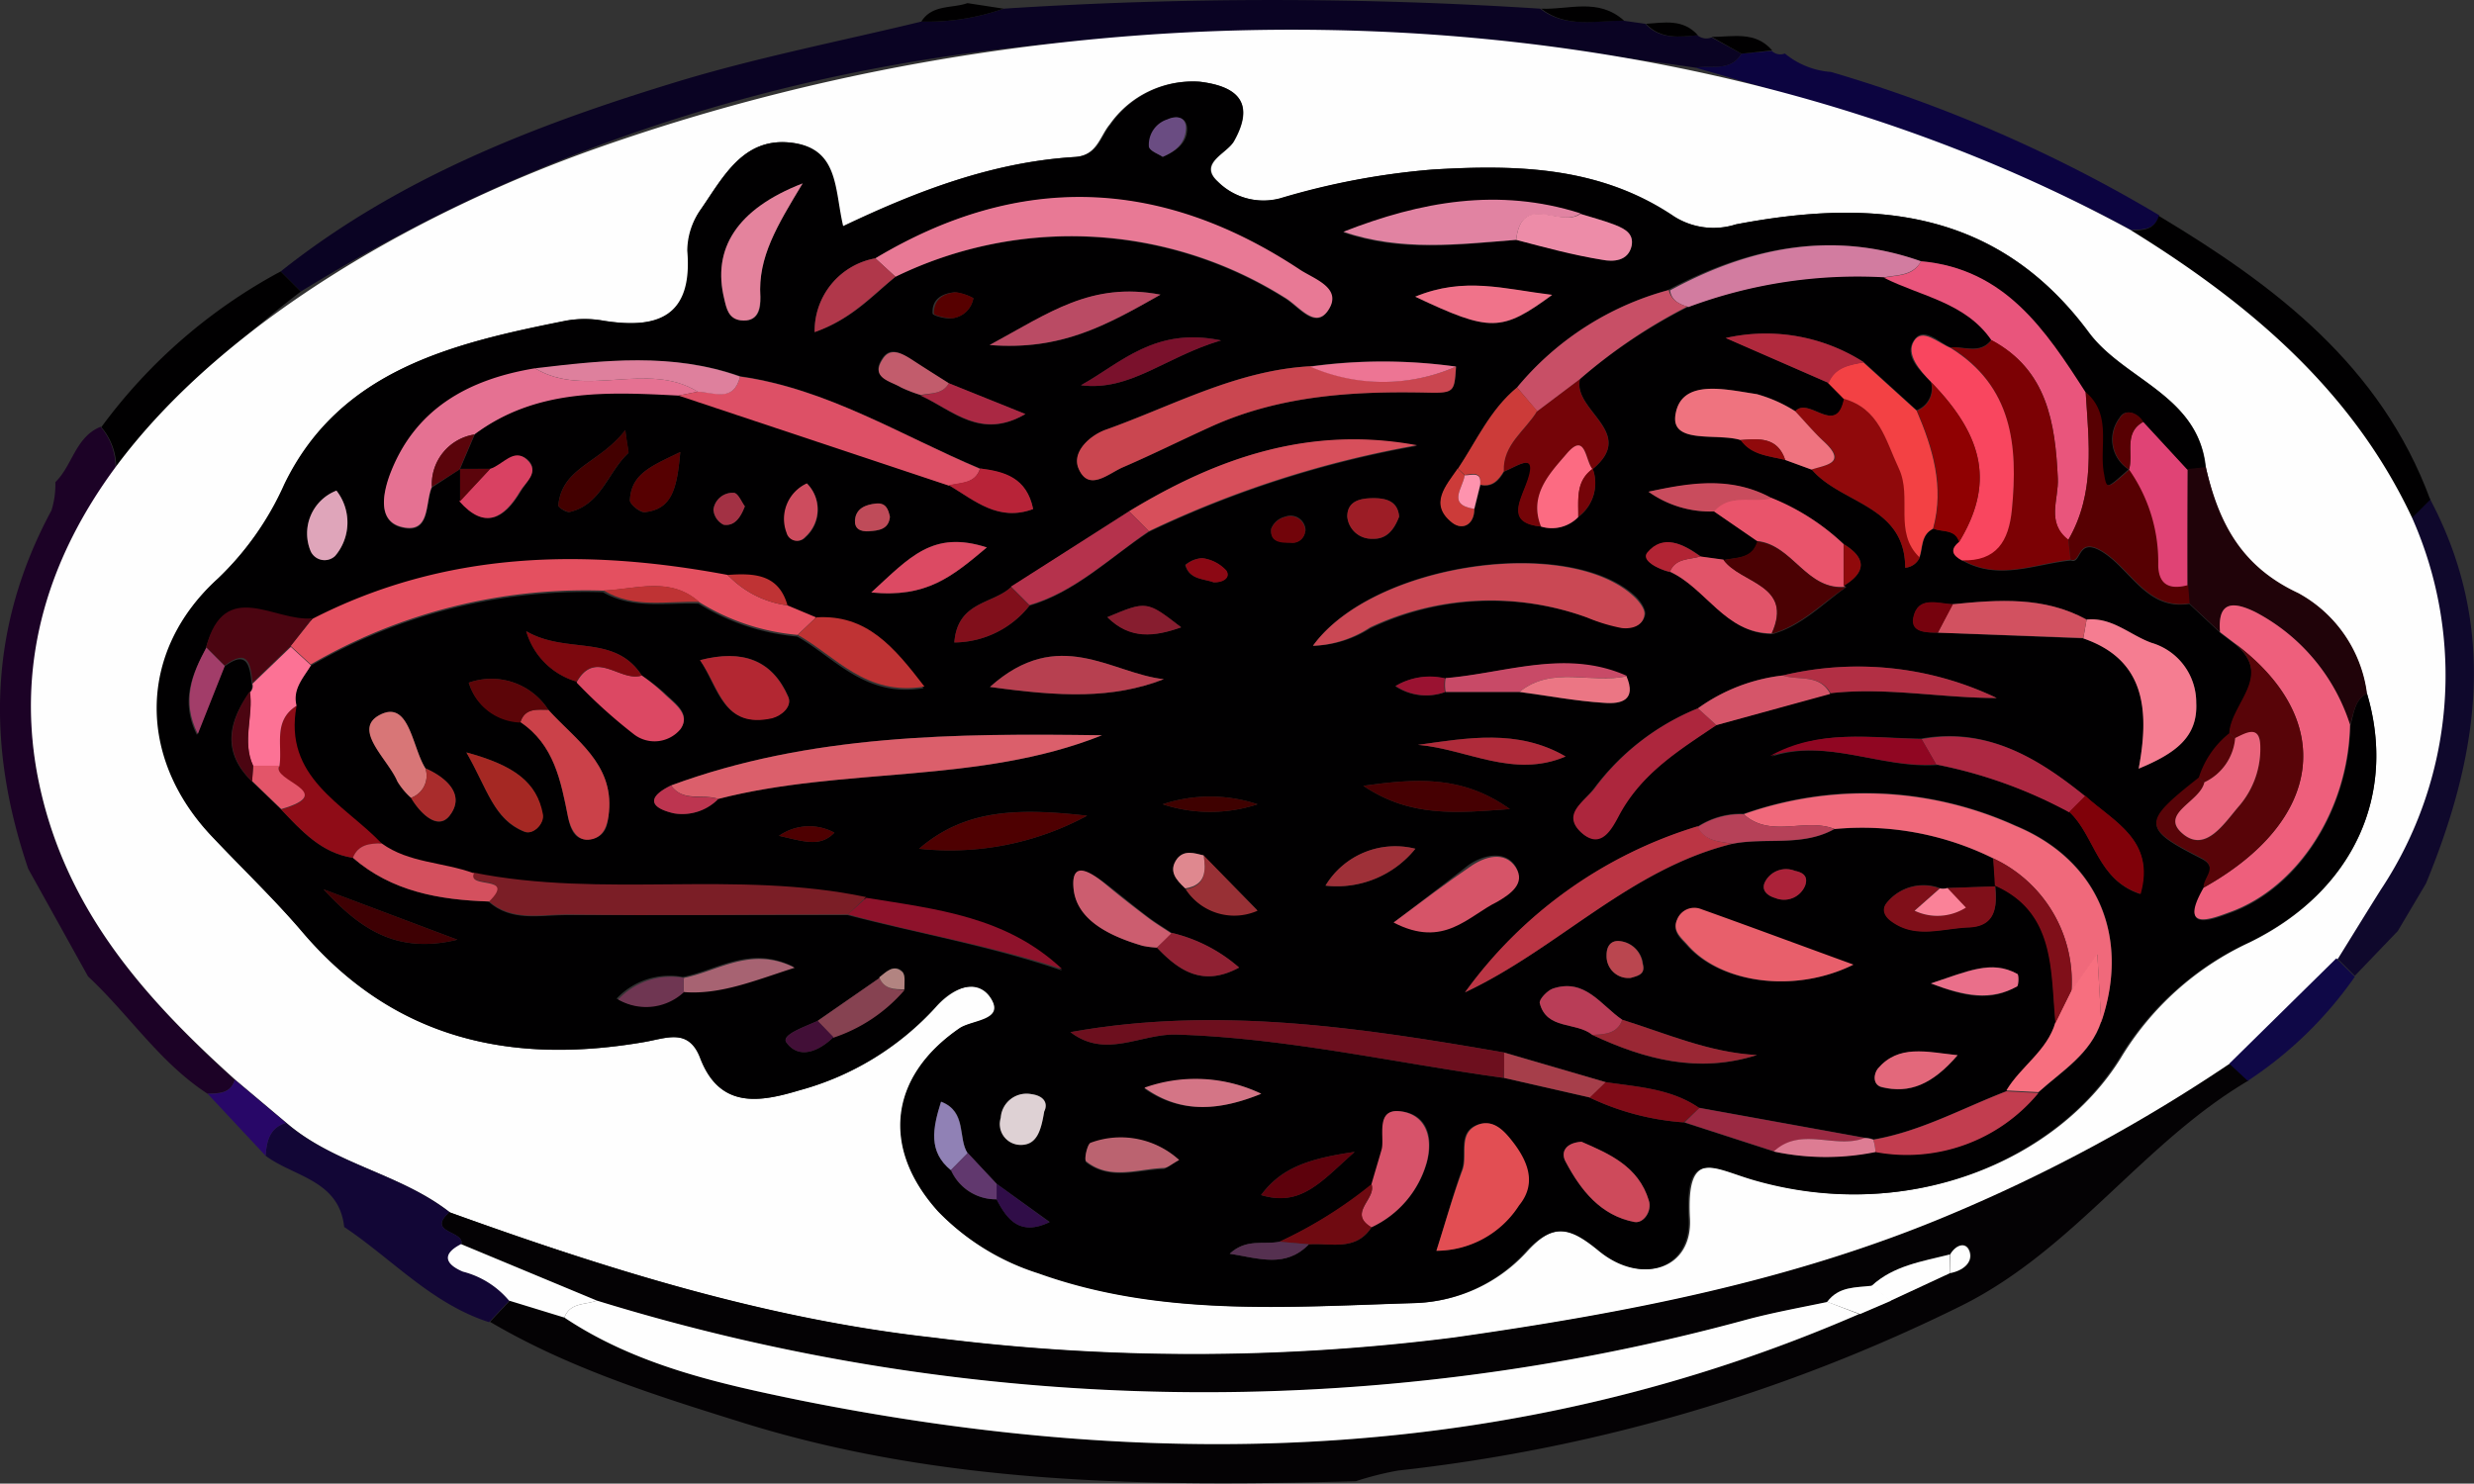 <svg xmlns="http://www.w3.org/2000/svg" width="134.05" height="80.41" viewBox="0 0 134.05 80.41">
  <rect x="0" y="0" width="134.05" height="80.41" fill="#333333" stroke="none"/>
  <defs>
    <style>
      .cls-1 {
        fill: #0c0440;
      }

      .cls-2 {
        fill: #1c0226;
      }

      .cls-3 {
        fill: #0f082c;
      }

      .cls-4 {
        fill: #010001;
      }

      .cls-5 {
        fill: #0a0323;
      }

      .cls-6 {
        fill: #fefefe;
      }

      .cls-7 {
        fill: #040204;
      }

      .cls-8 {
        fill: #0f0847;
      }

      .cls-9 {
        fill: #120636;
      }

      .cls-10 {
        fill: #280768;
      }

      .cls-11 {
        fill: #200309;
      }

      .cls-12 {
        fill: #e87995;
      }

      .cls-13 {
        fill: #e45060;
      }

      .cls-14 {
        fill: #f0697b;
      }

      .cls-15 {
        fill: #ee5f7c;
      }

      .cls-16 {
        fill: #db5f6b;
      }

      .cls-17 {
        fill: #ca4854;
      }

      .cls-18 {
        fill: #580408;
      }

      .cls-19 {
        fill: #e9557c;
      }

      .cls-20 {
        fill: #7c0104;
      }

      .cls-21 {
        fill: #ca4650;
      }

      .cls-22 {
        fill: #e57192;
      }

      .cls-23 {
        fill: #7b1e26;
      }

      .cls-24 {
        fill: #6d0f1e;
      }

      .cls-25 {
        fill: #dd5066;
      }

      .cls-26 {
        fill: #bb3544;
      }

      .cls-27 {
        fill: #f9465f;
      }

      .cls-28 {
        fill: #570002;
      }

      .cls-29 {
        fill: #d74f5b;
      }

      .cls-30 {
        fill: #e183a2;
      }

      .cls-31 {
        fill: #90090b;
      }

      .cls-32 {
        fill: #e85f6b;
      }

      .cls-33 {
        fill: #e24e53;
      }

      .cls-34 {
        fill: #d27ca0;
      }

      .cls-35 {
        fill: #ef737f;
      }

      .cls-36 {
        fill: #f57d91;
      }

      .cls-37 {
        fill: #f34144;
      }

      .cls-38 {
        fill: #750408;
      }

      .cls-39 {
        fill: #e04375;
      }

      .cls-40 {
        fill: #c84f66;
      }

      .cls-41 {
        fill: #900102;
      }

      .cls-42 {
        fill: #8e122b;
      }

      .cls-43 {
        fill: #ad263d;
      }

      .cls-44 {
        fill: #e9546b;
      }

      .cls-45 {
        fill: #b74050;
      }

      .cls-46 {
        fill: #cb4149;
      }

      .cls-47 {
        fill: #b22f44;
      }

      .cls-48 {
        fill: #f76f7f;
      }

      .cls-49 {
        fill: #e4839d;
      }

      .cls-50 {
        fill: #d65468;
      }

      .cls-51 {
        fill: #4e0001;
      }

      .cls-52 {
        fill: #ad2842;
      }

      .cls-53 {
        fill: #8f0c17;
      }

      .cls-54 {
        fill: #dc4863;
      }

      .cls-55 {
        fill: #bf3334;
      }

      .cls-56 {
        fill: #b32732;
      }

      .cls-57 {
        fill: #e15469;
      }

      .cls-58 {
        fill: #ed8ca8;
      }

      .cls-59 {
        fill: #d7536a;
      }

      .cls-60 {
        fill: #ba4b64;
      }

      .cls-61 {
        fill: #b5324c;
      }

      .cls-62 {
        fill: #4b0103;
      }

      .cls-63 {
        fill: #d4505e;
      }

      .cls-64 {
        fill: #fc7295;
      }

      .cls-65 {
        fill: #c23d4f;
      }

      .cls-66 {
        fill: #d25160;
      }

      .cls-67 {
        fill: #4b0511;
      }

      .cls-68 {
        fill: #ce4a5b;
      }

      .cls-69 {
        fill: #af2b3a;
      }

      .cls-70 {
        fill: #d47586;
      }

      .cls-71 {
        fill: #f0738a;
      }

      .cls-72 {
        fill: #de809d;
      }

      .cls-73 {
        fill: #900622;
      }

      .cls-74 {
        fill: #800f19;
      }

      .cls-75 {
        fill: #cc5d6f;
      }

      .cls-76 {
        fill: #800109;
      }

      .cls-77 {
        fill: #460002;
      }

      .cls-78 {
        fill: #a52823;
      }

      .cls-79 {
        fill: #d55569;
      }

      .cls-80 {
        fill: #7a112c;
      }

      .cls-81 {
        fill: #9a2734;
      }

      .cls-82 {
        fill: #9a2942;
      }

      .cls-83 {
        fill: #d87677;
      }

      .cls-84 {
        fill: #b0293d;
      }

      .cls-85 {
        fill: #3e0003;
      }

      .cls-86 {
        fill: #fc6b82;
      }

      .cls-87 {
        fill: #dc4a63;
      }

      .cls-88 {
        fill: #c84a67;
      }

      .cls-89 {
        fill: #430000;
      }

      .cls-90 {
        fill: #e3687b;
      }

      .cls-91 {
        fill: #aa2843;
      }

      .cls-92 {
        fill: #bb6370;
      }

      .cls-93 {
        fill: #cc3b39;
      }

      .cls-94 {
        fill: #7c080e;
      }

      .cls-95 {
        fill: #b0374a;
      }

      .cls-96 {
        fill: #9e3038;
      }

      .cls-97 {
        fill: #b93d57;
      }

      .cls-98 {
        fill: #d94162;
      }

      .cls-99 {
        fill: #5c0508;
      }

      .cls-100 {
        fill: #c94c5d;
      }

      .cls-101 {
        fill: #864251;
      }

      .cls-102 {
        fill: #800b17;
      }

      .cls-103 {
        fill: #b82338;
      }

      .cls-104 {
        fill: #810f1b;
      }

      .cls-105 {
        fill: #6f0a11;
      }

      .cls-106 {
        fill: #b64158;
      }

      .cls-107 {
        fill: #560001;
      }

      .cls-108 {
        fill: #983035;
      }

      .cls-109 {
        fill: #871d2f;
      }

      .cls-110 {
        fill: #eb7684;
      }

      .cls-111 {
        fill: #5d010c;
      }

      .cls-112 {
        fill: #ed7594;
      }

      .cls-113 {
        fill: #a63e4a;
      }

      .cls-114 {
        fill: #9d1d26;
      }

      .cls-115 {
        fill: #902133;
      }

      .cls-116 {
        fill: #a76372;
      }

      .cls-117 {
        fill: #dfa5ba;
      }

      .cls-118 {
        fill: #ded1d4;
      }

      .cls-119 {
        fill: #6f3652;
      }

      .cls-120 {
        fill: #3f0100;
      }

      .cls-121 {
        fill: #9081b5;
      }

      .cls-122 {
        fill: #cd4c5e;
      }

      .cls-123 {
        fill: #c25c6c;
      }

      .cls-124 {
        fill: #ea6f8a;
      }

      .cls-125 {
        fill: #6a4c82;
      }

      .cls-126 {
        fill: #ab2239;
      }

      .cls-127 {
        fill: #a92c2c;
      }

      .cls-128 {
        fill: #a23d69;
      }

      .cls-129 {
        fill: #dd7c93;
      }

      .cls-130 {
        fill: #ba464f;
      }

      .cls-131 {
        fill: #fa8298;
      }

      .cls-132 {
        fill: #e35569;
      }

      .cls-133 {
        fill: #570000;
      }

      .cls-134 {
        fill: #553050;
      }

      .cls-135 {
        fill: #8c0814;
      }

      .cls-136 {
        fill: #72040a;
      }

      .cls-137 {
        fill: #300d48;
      }

      .cls-138 {
        fill: #61386e;
      }

      .cls-139 {
        fill: #420f37;
      }

      .cls-140 {
        fill: #bd3550;
      }

      .cls-141 {
        fill: #76020d;
      }

      .cls-142 {
        fill: #5b040b;
      }

      .cls-143 {
        fill: #b22434;
      }

      .cls-144 {
        fill: #bf4b59;
      }

      .cls-145 {
        fill: #a33144;
      }

      .cls-146 {
        fill: #fe93ae;
      }

      .cls-147 {
        fill: #9a1231;
      }

      .cls-148 {
        fill: #df888f;
      }

      .cls-149 {
        fill: #b28481;
      }

      .cls-150 {
        fill: #ea647c;
      }
    </style>
  </defs>
  <g id="Layer_2" data-name="Layer 2">
    <g id="Layer_1-2" data-name="Layer 1">
      <g>
        <path class="cls-1" d="M96,2.76a.67.67,0,0,0,.71.14,4.43,4.43,0,0,0,2.5,1A77.19,77.19,0,0,1,117,11.67c-.24.81-.91.77-1.55.79C108,8.42,100,6,91.88,3.67c.85-.16,1.88.23,2.48-.76Z"/>
        <path class="cls-2" d="M11.25,59.28C8.66,57.6,7,55,4.77,52.92L1.53,47.09C-.73,40.44-.63,34,2.79,27.66A4.72,4.72,0,0,0,3,26.13c.93-.9,1.08-2.44,2.45-3a3.39,3.39,0,0,1,.81,2.25C3.14,30.44.87,35.56,2,41.86,3.31,49,7.65,53.94,12.72,58.52,12.5,59.29,11.84,59.24,11.25,59.28Z"/>
        <path class="cls-3" d="M131.45,47.88l-1.53,2.58-2.33,2.43-1-1c.77-1.24,1.53-2.48,2.31-3.72a21,21,0,0,0,1.74-20.17l1-1C135.41,34.05,134.28,41,131.45,47.88Z"/>
        <path class="cls-4" d="M131.68,27.08l-1,1c-3.3-6.94-8.88-11.65-15.26-15.59.64,0,1.31,0,1.55-.79C123.27,15.48,129,19.81,131.68,27.08Z"/>
        <path class="cls-5" d="M94.36,2.91c-.6,1-1.63.6-2.48.76a164,164,0,0,0-26-1.75C48,2.11,31.49,6.42,16.3,15.8l-1.09-1.09c6.28-5,13.59-7.86,21.12-10.17,4.45-1.38,9.05-2.27,13.59-3.37a12.55,12.55,0,0,0,4.46-.7,225.59,225.59,0,0,1,29.07,0c1.38,1.07,3,.63,4.5.65l1.2.17c.79.86,1.81.71,2.82.62a.77.77,0,0,0,.77.12Z"/>
        <path class="cls-4" d="M15.21,14.71,16.3,15.8a61.44,61.44,0,0,0-10,9.6,3.39,3.39,0,0,0-.81-2.25A29.15,29.15,0,0,1,15.21,14.71Z"/>
        <path class="cls-4" d="M54.38.47a12.55,12.55,0,0,1-4.46.7c.59-.94,1.65-.7,2.5-1Z"/>
        <path class="cls-4" d="M88,1.12c-1.53,0-3.12.42-4.5-.65C85,.54,86.6-.14,88,1.12Z"/>
        <path class="cls-4" d="M94.36,2.91,92.74,2c1.15,0,2.37-.33,3.28.73Z"/>
        <path class="cls-4" d="M92,1.91c-1,.09-2,.24-2.82-.62C90.15,1.23,91.19,1,92,1.91Z"/>
        <path class="cls-6" d="M6.23,25.36c6.15-8.34,17.34-14.22,26-17.29,26.29-9.32,58.34-9.14,83.2,4.39,6.38,3.94,12,8.65,15.26,15.59A21,21,0,0,1,129,48.22c-.78,1.24-1.54,2.48-2.31,3.72l-5.8,5.71a87.94,87.94,0,0,1-15.06,8.15c-8.64,3.66-17.72,5.39-27,6.71a111.52,111.52,0,0,1-28.22,0c-9.07-1-17.68-3.71-26.21-6.79-2.68-2.1-6.24-2.6-8.85-4.84l-2.78-2.34C7.65,53.94,3.31,49,2,41.85.88,35.61,2.75,30.09,6.23,25.36Zm122,12.22a7.25,7.25,0,0,0-3.7-5.4c-3.15-1.45-4.35-3.82-5-6.82-.39-3.95-4.43-4.76-6.35-7.36-5-6.72-11.76-7.24-19.1-5.84a4,4,0,0,1-3.36-.43c-4-2.7-8.46-2.82-13.09-2.54a39.92,39.92,0,0,0-8.22,1.56A3.52,3.52,0,0,1,66,9.85c-1.09-1,.48-1.51.87-2.2,1.24-2.2,0-3-1.85-3.22a5.47,5.47,0,0,0-4.89,2.31c-.56.67-.68,1.7-1.93,1.77-4.43.27-8.52,1.84-12.56,3.76-.48-2-.33-4.26-2.83-4.54S39.17,9.59,38,11.31a3.87,3.87,0,0,0-.69,2.28c.3,3.56-1.59,4.27-4.59,3.79a5.66,5.66,0,0,0-2,0C24.58,18.6,18.46,20,15.43,26.25a16.16,16.16,0,0,1-3.6,5.11c-4.29,3.93-4.36,9.6-.4,13.89,1.64,1.77,3.41,3.45,5,5.29,5,5.82,11.33,7.18,18.53,5.93,1.21-.21,2.42-.75,3,.87,1.07,2.81,3.28,2.38,5.38,1.75a15.42,15.42,0,0,0,7.4-4.54c.91-1,2.29-1.65,3-.41s-1.07,1.13-1.74,1.6c-3.8,2.62-4.24,6.49-1.14,9.92A13,13,0,0,0,56.33,69c6.6,2.37,13.48,1.83,20.29,1.62a8.51,8.51,0,0,0,6.09-2.75c1.46-1.63,2.36-1.39,4-.08,2.29,1.88,5,1,4.86-1.75-.21-3.91,1.34-2.72,3.53-2.09,8.31,2.41,16.37-1.05,19.81-6.6a16,16,0,0,1,7-6.28C127.58,48.29,129.87,43,128.25,37.58Z"/>
        <path class="cls-7" d="M24.35,65.7c8.53,3.08,17.14,5.78,26.21,6.79a111.52,111.52,0,0,0,28.22,0c9.28-1.32,18.36-3.05,27-6.71a87.94,87.94,0,0,0,15.06-8.15l1,.93c-5.73,3.37-9.46,9.17-15.57,12.21a91.33,91.33,0,0,1-30.51,8.93,16.83,16.83,0,0,0-2.3.58c-11.23.3-22.43.21-33.3-3.2-4.68-1.46-9.35-2.93-13.61-5.44l1.1-1.17,3,.92C34.45,74,39,75,43.33,75.89c19.51,3.92,38.8,3.41,57.4-4.67l1.68-.72L105.66,69c.68-.11,1.28-.56,1.09-1.16s-.76-.39-1.06.15c-1.49.38-3,.6-4.23,1.7-.88.11-1.82,0-2.43.88-1.43.3-2.87.56-4.28.93a111.62,111.62,0,0,1-62.41-1L25,67.43C25.19,66.7,23.07,66.83,24.35,65.7Z"/>
        <path class="cls-8" d="M121.79,58.58l-1-.93,5.8-5.71,1,1A21.36,21.36,0,0,1,121.79,58.58Z"/>
        <path class="cls-9" d="M27.6,70.49l-1.1,1.17c-3.11-1-5.25-3.42-7.85-5.16-.28-2.55-2.72-2.71-4.26-3.86.06-.78.21-1.52,1.11-1.78,2.61,2.24,6.17,2.74,8.85,4.84-1.28,1.13.84,1,.65,1.73-1.11.57-.8,1.11.1,1.49A4.83,4.83,0,0,1,27.6,70.49Z"/>
        <path class="cls-10" d="M15.5,60.86c-.9.26-1.05,1-1.11,1.78l-3.14-3.36c.59,0,1.25,0,1.47-.76Z"/>
        <path class="cls-4" d="M128.25,37.58c1.62,5.45-.67,10.71-6.42,13.5a16,16,0,0,0-7,6.28c-3.44,5.55-11.5,9-19.81,6.6-2.19-.63-3.74-1.82-3.53,2.09.15,2.72-2.57,3.63-4.86,1.75-1.59-1.31-2.49-1.55-4,.08a8.51,8.51,0,0,1-6.09,2.75c-6.81.21-13.69.75-20.29-1.62a13,13,0,0,1-5.42-3.35c-3.1-3.43-2.66-7.3,1.14-9.92.67-.47,2.45-.43,1.74-1.6s-2.13-.63-3,.41a15.42,15.42,0,0,1-7.4,4.54c-2.1.63-4.31,1.06-5.38-1.75-.62-1.62-1.83-1.08-3-.87-7.2,1.25-13.56-.11-18.53-5.93-1.56-1.84-3.33-3.52-5-5.29-4-4.29-3.89-10,.4-13.89a16.16,16.16,0,0,0,3.6-5.11c3-6.21,9.15-7.65,15.25-8.87a5.66,5.66,0,0,1,2,0c3,.48,4.89-.23,4.59-3.79A3.87,3.87,0,0,1,38,11.31c1.2-1.72,2.25-3.87,4.86-3.58s2.35,2.53,2.83,4.54c4-1.92,8.13-3.49,12.56-3.76,1.25-.07,1.37-1.1,1.93-1.77A5.47,5.47,0,0,1,65,4.43c1.87.23,3.09,1,1.85,3.22-.39.69-2,1.19-.87,2.2a3.52,3.52,0,0,0,3.36.9A39.92,39.92,0,0,1,77.6,9.19c4.63-.28,9.09-.16,13.09,2.54a4,4,0,0,0,3.36.43c7.34-1.4,14.13-.88,19.1,5.84,1.92,2.6,6,3.41,6.35,7.36l-1,.1-2.4-2.6c-.35-.55-1-.7-1.26-.21a1.92,1.92,0,0,0,.49,2.79h0c-1.22,1.1-1.25,1.11-1.39.28-.26-1.5.5-3.22-1-4.46-2.17-3.38-4.37-6.71-8.92-7.11-4.81-1.7-9.32-.74-13.67,1.58A16.09,16.09,0,0,0,82.2,21C80.74,22.2,80,23.9,79,25.4c-.63.93-1.57,1.9-.31,2.92.55.44,1.19.14,1.21-.74l.32-1.29c.65.14,1-.24,1.28-.73.77-.31,2-1.24,1.17.78-.39,1-.93,2,.85,2.2a2,2,0,0,0,2-.52,2.27,2.27,0,0,0,.78-2.6h0c2.43-2-1.1-3.16-.69-4.88a28.85,28.85,0,0,1,5.87-3.91A26.2,26.2,0,0,1,102.07,15c2,1,4.43,1.34,5.84,3.4-.61.81-1.46.36-2.22.43-.66-.28-1.47-1.19-2-.37s.31,1.6.93,2.23a1.27,1.27,0,0,1-.77,1.54L101,19.64a9.84,9.84,0,0,0-7.48-1.32l5.57,2.44.84.85c-.41,2.08-1.91-.14-2.64.68a7.74,7.74,0,0,0-2.09-.93c-1.64-.24-4.09-.87-4.4,1.12-.26,1.62,2.26,1,3.53,1.37.59.83,1.55.86,2.42,1.08l1.42.52c1.58,1.86,5.06,1.93,5.06,5.32a.94.94,0,0,0,.79-.57c.19-.55.07-1.24.76-1.55.48.21,1.17,0,1.39.73-.53.42-.34.73.15,1,2,1.12,3.93.19,5.89,0,.59.23.33-1.28,1.66-.49,1.56.93,2.43,3.21,4.75,2.84l1.69,1.58.8.61c2.12,1.76-.22,3.24-.3,4.87a5,5,0,0,0-1.65,2.4c-3.09,2.43-3.09,2.72.12,4.35,1,.51.09,1.08.14,1.62-1.41,2.46.52,1.65,1.43,1.32,3.75-1.36,6.42-5.64,6.5-10.16C127.55,38.66,127.57,37.94,128.25,37.58ZM24.93,25.42v1.75c1.38,1.57,2.43.91,3.29-.54.3-.51,1-1.14.38-1.71s-1.36.28-2,.49l-1.67,0,.81-1.9c3.35-2.5,7.2-2.31,11.06-2.11L51.42,26.3c1.38.82,2.67,2,4.56,1.29-.35-1.71-1.55-2-2.87-2.2-4.29-1.79-8.29-4.32-13-5C36.44,19.1,32.72,19.52,29,20c-3.64.6-6.57,2.22-7.9,5.85-.34.92-.65,2.43.68,2.75,1.57.38,1.25-1.31,1.63-2.18ZM54,65c.58,1.12,1.29,2,2.88,1.23L54,64.16,52.43,62.5c-.54-.83,0-2.25-1.44-2.79-.44,1.47-.69,2.71.53,3.71A2.66,2.66,0,0,0,54,65ZM13.66,42.36l1.58,1.52c1.1,1.15,2.17,2.35,3.88,2.61,2.11,1.83,4.67,2.28,7.34,2.37,1.26,1.13,2.82.73,4.25.74,5.07,0,10.15,0,15.23,0,3.85,1,7.79,1.69,11.6,3-3-2.83-6.85-3.25-10.61-3.86-7-1.48-14.26.08-21.29-1.33-1.65-.57-3.48-.55-5-1.62-2.07-2.16-5.34-3.57-4.61-7.46-.23-.91.38-1.53.78-2.23a29.61,29.61,0,0,1,15.86-4c1.64.94,3.44.55,5.18.62a12.09,12.09,0,0,0,5.34,1.78c2.05,1.15,3.68,3.33,6.85,2.8-1.66-2.16-3.13-3.92-5.86-3.75l-1.55-.65c-.48-1.71-1.83-1.75-3.24-1.65-7.74-1.45-15.31-1.31-22.5,2.38-2,.22-4.72-2.24-5.75,1.56-.77,1.42-1.36,2.86-.47,4.64l1.46-3.68c1.3-1,1.41,0,1.51.93a.46.46,0,0,1-.14.47C12.39,39.12,12,40.77,13.66,42.36ZM37,53.72c2,.15,3.87-.63,6-1.32-2.35-1.19-4.13.18-6,.55a3.94,3.94,0,0,0-3.59,1.17A3,3,0,0,0,37,53.72Zm28.19-7.36c-.5-.12-1-.31-1.41.18-.5.68,0,1.16.44,1.61a3.13,3.13,0,0,0,3.89,1.16ZM69.33,67.3c-.85.17-1.8-.19-2.7.65,1.59.25,3,.79,4.29-.51,1.19-.09,2.54.4,3.4-.93a5.52,5.52,0,0,0,3-3.52c.37-1.37,0-2.6-1.41-2.76s-.8,1.3-1,2.07-.37,1.25-.55,1.88A23.8,23.8,0,0,1,69.33,67.3ZM87,58.65l-5.45-1.6C73.72,55.69,65.91,54.51,58,55.94c1.93,1.47,3.82.07,5.77.13,6,.19,11.81,1.54,17.71,2.35l4.64,1.06a14.19,14.19,0,0,0,5.11,1.35l4.88,1.58a13.46,13.46,0,0,0,5.51,0,9.25,9.25,0,0,0,8.83-3.2c1.27-1.15,2.82-2.06,3.4-3.83,1.59-4.68-.2-8.8-4.63-10.64a19.74,19.74,0,0,0-14.74-.64,4.31,4.31,0,0,0-2.49.69,24.23,24.23,0,0,0-12.61,9c5-2.36,8.92-6.68,14.48-8.05,1.83-.36,3.79.17,5.53-.8A16,16,0,0,1,108,46.52l.14,1.52-2.6.09a.89.89,0,0,1-.43,0,2.55,2.55,0,0,0-2.85.77c-.34.4-.09.78.21,1,1.32,1,2.8.4,4.22.35s1.55-1.14,1.42-2.27c3.33,1.5,3,4.6,3.28,7.45-.44,1.55-1.88,2.39-2.66,3.7-2.39.92-4.65,2.18-7.21,2.62a1.28,1.28,0,0,0-.48-.09l-9-1.63C90.54,59,88.74,58.91,87,58.65ZM47.66,53,44.3,55.33c-.67.31-2,.75-1.69,1.17.68.94,1.76.48,2.55-.29A8.7,8.7,0,0,0,49,53.62c0-.33.06-.8-.13-1C48.43,52.25,48,52.68,47.66,53Zm2.23-31.56c1.74.82,3.26,2.43,5.67,1l-4.15-1.67c-.65-.41-1.3-.81-1.95-1.23s-1.24-.78-1.67-.09c-.65,1,.46,1.19,1,1.54A8.06,8.06,0,0,0,49.89,21.41ZM78.3,37.51h4c1.53.2,3,.46,4.57.59.94.08,1.79-.13,1.23-1.44-3.3-1.49-6.56-.16-9.84.11a3.61,3.61,0,0,0-2.66.42A3,3,0,0,0,78.3,37.51ZM23.05,41.64c-.72-1.13-.89-3.69-2.44-2.91s.41,2.4.92,3.62a3.85,3.85,0,0,0,.74.89c.49.83,1.43,1.79,2.07,1C25.24,43.11,24.23,42.16,23.05,41.64ZM87.9,55.27c-1.16-.79-2-2.28-3.76-1.69-.31.11-.76.59-.71.79.37,1.46,2,1,2.85,1.72,2.84,1.33,5.75,2.12,8.92,1.09C92.62,57.05,90.29,56,87.9,55.27ZM63.49,50.56c-.45-.3-.9-.57-1.32-.89-.74-.56-1.44-1.15-2.18-1.72s-2-1.43-1.82.22,2,2.59,3.74,3.09a5,5,0,0,0,.78.1c1.21,1.28,2.51,2.13,4.45,1.08A8.52,8.52,0,0,0,63.49,50.56Zm42.33-17.81c-.83,0-1.91-.48-2.13.73-.15.81.72.79,1.34.81l7.85.31c3.26,1.12,3.65,3.7,3,7.06,2-.83,3.21-1.71,3.12-3.57a3.37,3.37,0,0,0-2.44-3.25c-1.17-.42-2.13-1.4-3.52-1.26C110.76,32.32,108.29,32.5,105.82,32.75Zm-5.92-1c1.24-.76,1.22-1.51,0-2.26A12.39,12.39,0,0,0,96,27c-2.15-1.18-4.39-.81-6.68-.35a5.77,5.77,0,0,0,3.56,1.07l2.37,1.63c-.27.94-1.11.86-1.82,1l-1.24-.17c-.93-.67-2-1.25-2.89-.21-.35.43.6.9,1.23,1.05,2,.91,3,3.33,5.51,3.35,1.59-.45,2.71-1.64,4-2.55ZM55.78,32.83c2.52-.75,4.36-2.61,6.47-4a56.43,56.43,0,0,1,14.53-4.66C71,23.06,66,24.78,61.18,27.71l-6.4,4.11c-1,.93-2.9.76-3.07,3A5.24,5.24,0,0,0,55.78,32.83Zm-21,3.78c-1.49-2.29-4.07-1.12-6.26-2.4a4,4,0,0,0,2.73,2.73,28.05,28.05,0,0,0,3.15,2.84,1.83,1.83,0,0,0,2.48-.31c.57-.81-.33-1.38-.87-1.91A10.57,10.57,0,0,0,34.77,36.61ZM112.12,44c1.4,1.29,1.51,3.67,3.83,4.45.86-2.91-1.42-3.91-3-5.32-2.59-2.08-5.33-3.74-8.87-3.1C101.35,40,98.53,39.5,96,41c3.06-1,6,.69,9,.46A25.41,25.41,0,0,1,112.12,44ZM96.59,36.61A9.75,9.75,0,0,0,92,38.39a13.15,13.15,0,0,0-5.64,4.35c-.54.69-1.66,1.46-.7,2.36s1.69-.23,2.09-1C88.94,41.88,91,40.65,93,39.3l6.18-1.73c3-.34,6,.27,9,.26A17.44,17.44,0,0,0,96.59,36.61ZM29.71,38.47A3.67,3.67,0,0,0,25.4,37a3,3,0,0,0,2.79,2.12c1.83,1.23,2.19,3.19,2.58,5.14.13.64.35,1.36,1.22,1.22s.95-.8,1-1.5C33.24,41.38,31.18,40.1,29.71,38.47ZM82.15,13c1.55.37,3.09.79,4.66,1.08.62.12,1.42.08,1.6-.77.14-.62-.41-.92-.9-1.12s-1.25-.4-1.88-.6C81.2,10.19,77,11,72.79,12.6,75.91,13.67,79,13.28,82.15,13ZM71,19.85c-4,.22-7.44,2.12-11.08,3.44-.84.3-1.88,1.21-1.46,2.13.55,1.24,1.6.25,2.38-.09,1.6-.69,3.16-1.47,4.75-2.19,3.77-1.72,7.77-1.95,11.83-1.86,1.39,0,1.39-.06,1.48-1.41A28.63,28.63,0,0,0,71,19.85ZM38.92,43.3c6.82-1.75,14.13-.79,20.79-3.45-7.93-.11-15.82-.06-23.35,2.72-1.3.63-1.19,1.2.15,1.51A2.73,2.73,0,0,0,38.92,43.3ZM47.43,14A4,4,0,0,0,44.14,18c2-.69,3.12-1.95,4.38-3A21.75,21.75,0,0,1,69.6,16.16c.76.45,1.63,1.72,2.33.71.85-1.22-.76-1.72-1.52-2.23C62.89,9.65,55.22,9.36,47.43,14ZM71.14,35a6,6,0,0,0,3.1-.94A15.3,15.3,0,0,1,86,33.47a9.25,9.25,0,0,0,1.92.52c.52.06,1.15-.09,1.23-.73,0-.29-.27-.69-.53-.94C85.06,29,74.41,30.45,71.14,35Zm29.29,17.33c-2.94-1.07-5.6-2.06-8.27-3a1,1,0,0,0-1.3.57c-.27.61.23,1,.56,1.36C93.23,53.29,97.22,53.87,100.43,52.28ZM77.83,67.79a5.33,5.33,0,0,0,4.44-2.46c.94-1.15.5-2.27-.23-3.3-.46-.66-1.07-1.41-2-1.07-1.11.42-.53,1.64-.84,2.46C78.73,64.76,78.35,66.15,77.83,67.79ZM53.64,37.23c3.81.53,6.64.66,9.42-.42C60.21,36.5,57.37,33.89,53.64,37.23ZM43.49,9.94c-3.61,1.4-4.9,3.58-4.25,6.25.12.52.23,1.08.88,1.17,1,.12,1.13-.64,1.08-1.28C41.06,13.94,42.11,12.23,43.49,9.94Zm32,40c2.73,1.45,4-.32,5.58-1.18.7-.39,1.55-1.11,1-1.88s-1.67-.58-2.5,0C78.36,47.83,77.12,48.77,75.51,50ZM49.8,46a15.61,15.61,0,0,0,9.1-1.79C55.07,43.77,52.26,43.88,49.8,46ZM37.93,35.78c1,1.51,1.26,3.73,3.91,3.12.54-.12,1.09-.65.87-1.15C41.84,35.76,40.24,35.18,37.93,35.78ZM53.62,18.7c3.88.32,6.29-1.05,9.26-2.73C59.12,15.25,56.83,17,53.62,18.7ZM85.69,61.88c-.87.06-1.14.57-.86,1.08.82,1.55,1.9,2.92,3.73,3.27.51.09,1-.62.78-1.16C88.78,63.2,87.16,62.52,85.69,61.88ZM84.83,41c-2.59-1.51-5.33-1-8-.63C79.47,40.59,82,42.21,84.83,41ZM68.34,59.28A8.25,8.25,0,0,0,62,59C64.06,60.43,66.19,60.15,68.34,59.28Zm8.34-43.2C80.75,18,81.35,18,84.1,16,81.47,15.66,79.35,15,76.68,16.08Zm5.13,27.77c-2.59-1.84-5.08-1.66-7.94-1.26C76.44,44.32,78.94,44.06,81.81,43.85ZM25.27,40.78c1.15,2,1.48,3.62,3.11,4.29.5.21,1.13-.43,1-.93C29.1,42.4,27.86,41.48,25.27,40.78Zm33.3-19.9c2.68.34,4.56-1.54,7.59-2.43C62.59,17.7,60.73,19.68,58.57,20.88ZM24.78,50.93,17.53,48.2C19.37,50.17,21.35,51.77,24.78,50.93ZM47.21,32.11c3,.3,4.38-.86,6.26-2.44C50.53,28.72,49.29,30.21,47.21,32.11Zm-13.33-8.8c-1.38,1.81-3.43,2-3.63,4.09,0,.1.44.39.61.35,1.72-.4,2.08-2.16,3.18-3.19C34.09,24.51,34,24.35,33.88,23.31Zm72.19,33.88c-1.72-.15-3.19-.59-4.32.74-.24.29-.28.85.19,1C103.47,59.3,104.72,58.76,106.07,57.19ZM63.89,62.87A4.69,4.69,0,0,0,59.08,62c-.17.05-.35.86-.23,1,1.3,1,2.79.41,4.21.36C63.27,63.29,63.47,63.1,63.89,62.87ZM76.69,46A4.42,4.42,0,0,0,71.82,48,5.46,5.46,0,0,0,76.69,46ZM36.86,24.5c-1.57.76-2.67,1.18-2.73,2.62,0,.21.55.67.8.64C36.42,27.6,36.68,26.47,36.86,24.5ZM64,34c-1.9-1.43-1.9-1.43-4-.55C61.27,34.67,62.6,34.49,64,34ZM73.4,62.43c-2.56.37-4,.89-5.07,2.34C70.5,65.42,71.58,64.05,73.4,62.43ZM75.81,28c-.07-.84-.68-1-1.39-1S73,27.15,73,28a1.32,1.32,0,0,0,1.37,1.2C75.13,29.25,75.54,28.72,75.81,28ZM18.23,26.59a2.49,2.49,0,0,0-1.39,3.3.83.83,0,0,0,1.32.24A2.8,2.8,0,0,0,18.23,26.59ZM56.58,60.24c.22-.44,0-.85-.67-.94a1.4,1.4,0,0,0-1.66,1.29,1.13,1.13,0,0,0,1,1.46C56.2,62.11,56.41,61.24,56.58,60.24ZM63,43.59a8.2,8.2,0,0,0,5.14,0A8.13,8.13,0,0,0,63,43.59ZM43.72,26.2a2.11,2.11,0,0,0-1.06,2.68.58.58,0,0,0,1,.23A2,2,0,0,0,43.72,26.2Zm60.9,27.1c1.86.74,3.26,1,4.64.16.12-.06.14-.63,0-.68C107.91,52,106.61,52.64,104.62,53.3ZM63,8.5c.75-.32,1.28-.74,1.32-1.43s-.51-.84-1-.6a1.44,1.44,0,0,0-1,1.47C62.25,8.17,62.75,8.34,63,8.5ZM97.8,48c.22-.54-.17-.72-.54-.8a1.28,1.28,0,0,0-1.64.63c-.2.46.19.73.57.84A1.23,1.23,0,0,0,97.8,48Zm-9.44,5c.39-.1.81-.18.67-.75A1.4,1.4,0,0,0,87.69,51c-.48,0-.67.37-.64.8A1.18,1.18,0,0,0,88.36,53ZM52.74,16.16a2.74,2.74,0,0,0-1-.32c-.67.05-1.26.36-1.21,1.15,0,.11.67.3,1,.26A1.31,1.31,0,0,0,52.74,16.16Zm13,15.4c.53,0,.94-.26.69-.64a2.13,2.13,0,0,0-1.3-.67,1.55,1.55,0,0,0-.91.37C64.44,31.41,65.21,31.36,65.76,31.56Zm5-2.78A.81.81,0,0,0,69.64,28a1.08,1.08,0,0,0-.76.65c-.08.73.55.72,1.05.75A.69.69,0,0,0,70.72,28.78ZM42.21,45.3c1.38.31,2.22.63,3-.17A2.85,2.85,0,0,0,42.21,45.3Zm6-17.29c-.09-.41-.25-.76-.76-.71s-1.07.25-1.13.88c0,.47.34.65.76.62S48.16,28.72,48.22,28Zm-7.86-.57c-.17-.22-.37-.72-.6-.73a1.05,1.05,0,0,0-1.1.91,1,1,0,0,0,.55.82C39.79,28.53,40.12,28.07,40.36,27.44Z"/>
        <path class="cls-11" d="M128.25,37.58c-.68.36-.7,1.08-.92,1.69a10.5,10.5,0,0,0-5.13-6.1c-1.15-.56-2.06-.64-1.91,1.09l-1.69-1.58-.08-1q0-3.13,0-6.26l1-.1c.7,3,1.9,5.37,5,6.82A7.25,7.25,0,0,1,128.25,37.58Z"/>
        <path class="cls-6" d="M100.73,71.22c-18.6,8.08-37.89,8.59-57.4,4.67C39,75,34.45,74,30.58,71.41c.31-.83,1.14-.68,1.76-.92a111.62,111.62,0,0,0,62.41,1c1.41-.37,2.85-.63,4.28-.93Z"/>
        <path class="cls-6" d="M32.34,70.49c-.62.24-1.45.09-1.76.92l-3-.92a4.83,4.83,0,0,0-2.5-1.57c-.9-.38-1.21-.92-.1-1.49Z"/>
        <path class="cls-6" d="M105.66,69l-3.25,1.51-1-.82c1.19-1.1,2.74-1.32,4.23-1.7Z"/>
        <path class="cls-6" d="M101.46,69.68l1,.82-1.68.72L99,70.56C99.64,69.7,100.58,69.79,101.46,69.68Z"/>
        <path class="cls-6" d="M105.66,69l0-1c.3-.54.88-.73,1.06-.15S106.34,68.88,105.66,69Z"/>
        <path class="cls-12" d="M47.43,14c7.79-4.67,15.46-4.38,23,.61.76.51,2.37,1,1.52,2.23-.7,1-1.57-.26-2.33-.71A21.75,21.75,0,0,0,48.52,15Z"/>
        <path class="cls-13" d="M16.93,33.54c7.19-3.69,14.76-3.83,22.5-2.38a5.45,5.45,0,0,0,3.24,1.65l1.55.65-1,.95a12.09,12.09,0,0,1-5.34-1.78c-1.58-1.4-3.42-.69-5.18-.62a29.61,29.61,0,0,0-15.86,4l-1.09-1Z"/>
        <path class="cls-14" d="M94.48,44.13a19.74,19.74,0,0,1,14.74.64c4.43,1.84,6.22,6,4.63,10.64l-.21-3.69-1.4,2A7.37,7.37,0,0,0,108,46.52a16,16,0,0,0-8.59-1.59C97.81,44.3,95.94,45.46,94.48,44.13Z"/>
        <path class="cls-15" d="M120.29,34.26c-.15-1.73.76-1.65,1.91-1.09a10.5,10.5,0,0,1,5.13,6.1c-.08,4.52-2.75,8.8-6.5,10.16-.91.33-2.84,1.14-1.43-1.32,6.51-3.64,7.2-9.11,1.69-13.24Z"/>
        <path class="cls-16" d="M36.36,42.57c7.53-2.78,15.42-2.83,23.35-2.72-6.66,2.66-14,1.7-20.79,3.45C38.07,43,37,43.49,36.36,42.57Z"/>
        <path class="cls-17" d="M71.14,35c3.27-4.5,13.92-6,17.43-2.63.26.25.57.65.53.94-.08.64-.71.79-1.23.73A9.25,9.25,0,0,1,86,33.47,15.3,15.3,0,0,0,74.24,34,6,6,0,0,1,71.14,35Z"/>
        <path class="cls-18" d="M121.09,34.87c5.51,4.13,4.82,9.6-1.69,13.24-.05-.54.85-1.11-.14-1.62-3.21-1.63-3.21-1.92-.12-4.35l.3.26c-.22,1.06-2.47,1.7-1.19,2.79s2.28-.58,3.09-1.51a4.77,4.77,0,0,0,1.13-3.27c0-1.12-.78-.67-1.36-.39l-.32-.28C120.87,38.11,123.21,36.63,121.09,34.87Z"/>
        <path class="cls-19" d="M104.09,14.16c4.55.4,6.75,3.73,8.92,7.11.17,2.72.53,5.46-.94,8-1.22-.94-.51-2.2-.57-3.34-.14-3-.56-5.87-3.59-7.48-1.41-2.06-3.82-2.38-5.84-3.4C102.81,14.89,103.64,15,104.09,14.16Z"/>
        <path class="cls-20" d="M107.91,18.43c3,1.61,3.45,4.49,3.59,7.48.06,1.14-.65,2.4.57,3.34l.12,1.08c-2,.23-3.92,1.16-5.89,0,1.88.06,2.54-1,2.71-2.74.34-3.48,0-6.69-3.32-8.77C106.45,18.79,107.3,19.24,107.91,18.43Z"/>
        <path class="cls-21" d="M78.89,19.87c-.09,1.35-.09,1.44-1.48,1.41-4.06-.09-8.06.14-11.83,1.86-1.59.72-3.15,1.5-4.75,2.19-.78.34-1.83,1.33-2.38.09-.42-.92.62-1.83,1.46-2.13C63.55,22,67,20.07,71,19.85A9.83,9.83,0,0,0,78.89,19.87Z"/>
        <path class="cls-22" d="M36.76,21.44c-3.86-.2-7.71-.39-11.06,2.11a2.73,2.73,0,0,0-2.3,2.83c-.38.87-.06,2.56-1.63,2.18-1.33-.32-1-1.83-.68-2.75,1.33-3.63,4.26-5.25,7.9-5.85,2.76,1.66,6.06-.43,8.82,1.27Z"/>
        <path class="cls-23" d="M45.94,49.56c-5.08,0-10.16.08-15.23,0-1.43,0-3,.39-4.25-.74,1.49-1.46-1.21-.66-.82-1.53,7,1.41,14.26-.15,21.29,1.33Z"/>
        <path class="cls-24" d="M81.48,58.42c-5.9-.81-11.72-2.16-17.71-2.35-2-.06-3.84,1.34-5.77-.13,7.91-1.43,15.72-.25,23.53,1.11Z"/>
        <path class="cls-25" d="M36.76,21.44l1.05-.21c.88,0,1.94.6,2.29-.82,4.72.66,8.72,3.19,13,5-.28.84-1.06.74-1.69.91Z"/>
        <path class="cls-26" d="M93.86,45.73c-5.56,1.37-9.44,5.69-14.48,8.05a24.23,24.23,0,0,1,12.61-9C92.38,45.61,93.16,45.6,93.86,45.73Z"/>
        <path class="cls-27" d="M105.69,18.86c3.35,2.08,3.66,5.29,3.32,8.77-.17,1.7-.83,2.8-2.71,2.74-.49-.26-.68-.57-.15-1,1.87-3.08,1.42-5.63-1.51-8.66-.62-.63-1.38-1.51-.93-2.23S105,18.58,105.69,18.86Z"/>
        <path class="cls-28" d="M112.19,30.33l-.12-1.08c1.47-2.52,1.11-5.26.94-8,1.46,1.24.7,3,1,4.46.14.83.17.82,1.39-.28a8.72,8.72,0,0,1,1.58,5.2c0,1.09.64,1.31,1.58,1.07l.08,1c-2.32.37-3.19-1.91-4.75-2.84C112.52,29.05,112.78,30.56,112.19,30.33Z"/>
        <path class="cls-29" d="M61.18,27.71C66,24.78,71,23.06,76.78,24.13a56.43,56.43,0,0,0-14.53,4.66Z"/>
        <path class="cls-30" d="M82.15,13c-3.12.24-6.24.63-9.36-.44,4.18-1.64,8.41-2.41,12.84-1C84.6,12.41,82.44,10.43,82.15,13Z"/>
        <path class="cls-31" d="M97.27,22.29c.73-.82,2.23,1.4,2.64-.68,1.92.54,2.27,2.26,3,3.79s-.3,3.45,1.11,4.8a.94.94,0,0,1-.79.57c0-3.39-3.48-3.46-5.06-5.32.77-.26,2-.33.67-1.52C98.27,23.42,97.79,22.84,97.27,22.29Z"/>
        <path class="cls-32" d="M100.43,52.28c-3.21,1.59-7.2,1-9-1.08-.33-.38-.83-.75-.56-1.36a1,1,0,0,1,1.3-.57C94.83,50.22,97.49,51.21,100.43,52.28Z"/>
        <path class="cls-33" d="M77.83,67.79c.52-1.64.9-3,1.41-4.37.31-.82-.27-2,.84-2.46.89-.34,1.5.41,2,1.07.73,1,1.17,2.15.23,3.3A5.33,5.33,0,0,1,77.83,67.79Z"/>
        <path class="cls-34" d="M104.09,14.16c-.45.8-1.28.73-2,.87a26.2,26.2,0,0,0-10.6,1.61c-.49-.15-.92-.34-1-.9C94.77,13.42,99.28,12.46,104.09,14.16Z"/>
        <path class="cls-35" d="M97.27,22.29c.52.55,1,1.13,1.55,1.64,1.29,1.19.1,1.26-.67,1.52l-1.42-.52c-.41-1.25-1.42-1.16-2.42-1.08-1.27-.4-3.79.25-3.53-1.37.31-2,2.76-1.36,4.4-1.12A7.74,7.74,0,0,1,97.27,22.29Z"/>
        <path class="cls-36" d="M113.06,33.58c1.39-.14,2.35.84,3.52,1.26A3.37,3.37,0,0,1,119,38.09c.09,1.86-1.12,2.74-3.12,3.57.63-3.36.24-5.94-3-7.06Z"/>
        <path class="cls-37" d="M104,30.2c-1.41-1.35-.38-3.25-1.11-4.8s-1.06-3.25-3-3.79l-.84-.85c.35-.86,1.14-1,1.91-1.12l2.89,2.62c.86,2,1.51,4.13.89,6.39C104.07,29,104.19,29.65,104,30.2Z"/>
        <path class="cls-38" d="M83.5,28.54c-1.78-.16-1.24-1.21-.85-2.2.79-2-.4-1.09-1.17-.78-.06-1.46,1.17-2.2,1.81-3.27l2.31-1.74c-.41,1.72,3.12,2.88.69,4.88-.38-.46-.36-2.07-1.41-.83C84,25.64,82.81,26.83,83.5,28.54Z"/>
        <path class="cls-39" d="M118.52,31.72c-.94.24-1.55,0-1.58-1.07a8.72,8.72,0,0,0-1.58-5.2h0c.25-.86-.31-2,.77-2.58l2.4,2.6Q118.51,28.58,118.52,31.72Z"/>
        <path class="cls-40" d="M85.6,20.55l-2.31,1.74L82.2,21a16.09,16.09,0,0,1,8.22-5.28c.13.56.56.75,1,.9A28.85,28.85,0,0,0,85.6,20.55Z"/>
        <path class="cls-41" d="M104.76,28.65c.62-2.26,0-4.34-.89-6.39a1.27,1.27,0,0,0,.77-1.54c2.93,3,3.38,5.58,1.51,8.66C105.93,28.66,105.24,28.86,104.76,28.65Z"/>
        <path class="cls-42" d="M45.94,49.56l1-.9c3.76.61,7.58,1,10.61,3.86C53.73,51.25,49.79,50.6,45.94,49.56Z"/>
        <path class="cls-43" d="M93,39.3c-2,1.35-4,2.58-5.23,4.82-.4.75-1,2-2.09,1s.16-1.67.7-2.36A13.15,13.15,0,0,1,92,38.39Z"/>
        <path class="cls-44" d="M95.2,29.32l-2.37-1.63c.87-1,2.09-.43,3.12-.72a12.39,12.39,0,0,1,3.94,2.52v2.26l.1.05C97.87,32,97.13,29.51,95.2,29.32Z"/>
        <path class="cls-45" d="M53.64,37.23c3.73-3.34,6.57-.73,9.42-.42C60.28,37.89,57.45,37.76,53.64,37.23Z"/>
        <path class="cls-46" d="M29.71,38.47C31.18,40.1,33.24,41.38,33,44c-.07.7-.26,1.37-1,1.5s-1.09-.58-1.22-1.22c-.39-1.95-.75-3.91-2.58-5.14C28.44,38.36,29.1,38.47,29.71,38.47Z"/>
        <path class="cls-47" d="M96.59,36.61a17.44,17.44,0,0,1,11.6,1.22c-3,0-6-.6-9-.26C98.58,36.5,97.46,36.9,96.59,36.61Z"/>
        <path class="cls-48" d="M112.24,53.67l1.4-2,.21,3.69c-.58,1.77-2.13,2.68-3.4,3.83l-1.74-.09c.78-1.31,2.22-2.15,2.66-3.7Z"/>
        <path class="cls-49" d="M43.49,9.94c-1.38,2.29-2.43,4-2.29,6.14,0,.64-.11,1.4-1.08,1.28-.65-.09-.76-.65-.88-1.17C38.59,13.52,39.88,11.34,43.49,9.94Z"/>
        <path class="cls-50" d="M75.51,50c1.61-1.2,2.85-2.14,4.11-3,.83-.6,1.91-.89,2.5,0s-.33,1.49-1,1.88C79.54,49.65,78.24,51.42,75.51,50Z"/>
        <path class="cls-51" d="M49.8,46c2.46-2.11,5.27-2.22,9.1-1.79A15.61,15.61,0,0,1,49.8,46Z"/>
        <path class="cls-52" d="M104.12,40.06c3.54-.64,6.28,1,8.87,3.1l-.87.87a25.41,25.41,0,0,0-7.21-2.6Z"/>
        <path class="cls-53" d="M16.07,38.25c-.73,3.89,2.54,5.3,4.61,7.46-.65,0-1.27.06-1.56.78-1.71-.26-2.78-1.46-3.88-2.61,3.15-.91-.6-1.54-.1-2.35C15.32,40.4,14.77,39.07,16.07,38.25Z"/>
        <path class="cls-54" d="M34.77,36.61a10.57,10.57,0,0,1,1.23,1c.54.53,1.44,1.1.87,1.91a1.83,1.83,0,0,1-2.48.31,28.05,28.05,0,0,1-3.15-2.84C32.26,35.14,33.62,37,34.77,36.61Z"/>
        <path class="cls-55" d="M43.23,34.41l1-.95c2.73-.17,4.2,1.59,5.86,3.75C46.91,37.74,45.28,35.56,43.23,34.41Z"/>
        <path class="cls-56" d="M37.93,35.78c2.31-.6,3.91,0,4.78,2,.22.5-.33,1-.87,1.15C39.19,39.51,39,37.29,37.93,35.78Z"/>
        <path class="cls-57" d="M92.14,30.16l1.24.17c.92,1.3,3.82,1.34,2.61,4-2.51,0-3.55-2.44-5.51-3.35C90.78,30.24,91.53,30.34,92.14,30.16Z"/>
        <path class="cls-58" d="M82.15,13c.29-2.61,2.45-.63,3.48-1.41.63.2,1.27.36,1.88.6s1,.5.9,1.12c-.18.85-1,.89-1.6.77C85.24,13.83,83.7,13.41,82.15,13Z"/>
        <path class="cls-59" d="M74.31,64.18c.18-.63.37-1.25.55-1.88s-.37-2.23,1-2.07S77.67,61.62,77.3,63a5.52,5.52,0,0,1-3,3.52C73,65.74,74.6,65,74.31,64.18Z"/>
        <path class="cls-60" d="M53.62,18.7c3.21-1.74,5.5-3.45,9.26-2.73C59.91,17.65,57.5,19,53.62,18.7Z"/>
        <path class="cls-61" d="M61.18,27.71l1.07,1.08c-2.11,1.43-4,3.29-6.47,4l-1-1Z"/>
        <path class="cls-62" d="M96,34.35c1.21-2.68-1.69-2.72-2.61-4,.71-.15,1.55-.07,1.82-1,1.93.19,2.67,2.67,4.8,2.48C98.7,32.71,97.58,33.9,96,34.35Z"/>
        <path class="cls-63" d="M19.12,46.49c.29-.72.91-.78,1.56-.78,1.48,1.07,3.31,1,5,1.62-.39.87,2.31.07.82,1.53C23.79,48.77,21.23,48.32,19.12,46.49Z"/>
        <path class="cls-64" d="M16.07,38.25c-1.3.82-.75,2.15-.93,3.28l-1.42,0c-.62-1.32,0-2.7-.18-4a.46.46,0,0,0,.14-.47l2.08-2,1.09,1C16.45,36.72,15.84,37.34,16.07,38.25Z"/>
        <path class="cls-65" d="M108.71,59.15l1.74.09a9.25,9.25,0,0,1-8.83,3.2,2.55,2.55,0,0,0-.12-.67C104.06,61.33,106.32,60.07,108.71,59.15Z"/>
        <path class="cls-66" d="M113.06,33.58l-.18,1L105,34.29l.79-1.54C108.29,32.5,110.76,32.32,113.06,33.58Z"/>
        <path class="cls-67" d="M15.76,35l-2.08,2c-.1-1-.21-1.91-1.51-.93l-1-1c1-3.8,3.75-1.34,5.75-1.56Z"/>
        <path class="cls-68" d="M85.69,61.88c1.47.64,3.09,1.32,3.65,3.19.17.54-.27,1.25-.78,1.16-1.83-.35-2.91-1.72-3.73-3.27C84.55,62.45,84.82,61.94,85.69,61.88Z"/>
        <path class="cls-69" d="M84.83,41c-2.83,1.21-5.36-.41-8-.63C79.5,40,82.24,39.49,84.83,41Z"/>
        <path class="cls-70" d="M68.34,59.28c-2.15.87-4.28,1.15-6.33-.33A8.25,8.25,0,0,1,68.34,59.28Z"/>
        <path class="cls-71" d="M76.68,16.08c2.67-1.1,4.79-.42,7.42-.1C81.35,18,80.75,18,76.68,16.08Z"/>
        <path class="cls-72" d="M40.1,20.41c-.35,1.42-1.41.86-2.29.82-2.76-1.7-6.06.39-8.82-1.27C32.72,19.52,36.44,19.1,40.1,20.41Z"/>
        <path class="cls-73" d="M104.12,40.06l.79,1.37c-3,.23-5.9-1.43-9-.46C98.53,39.5,101.35,40,104.12,40.06Z"/>
        <path class="cls-74" d="M108.09,48c.13,1.13.07,2.21-1.42,2.27s-2.9.64-4.22-.35c-.3-.22-.55-.6-.21-1a2.55,2.55,0,0,1,2.85-.77l-1.37,1.21a2.89,2.89,0,0,0,2.78-.17l-1-1.06,2.6-.09Z"/>
        <path class="cls-75" d="M62.69,51.36a5,5,0,0,1-.78-.1c-1.71-.5-3.57-1.35-3.74-3.09S59.28,47.4,60,48s1.44,1.16,2.18,1.72c.42.32.87.59,1.32.89Z"/>
        <path class="cls-76" d="M112.12,44l.87-.87c1.54,1.41,3.82,2.41,3,5.32C113.63,47.7,113.52,45.32,112.12,44Z"/>
        <path class="cls-77" d="M81.81,43.85c-2.87.21-5.37.47-7.94-1.26C76.73,42.19,79.22,42,81.81,43.85Z"/>
        <path class="cls-78" d="M25.27,40.78c2.59.7,3.83,1.62,4.15,3.36.09.5-.54,1.14-1,.93C26.75,44.4,26.42,42.78,25.27,40.78Z"/>
        <path class="cls-79" d="M96.59,36.61c.87.29,2-.11,2.58,1L93,39.3l-1-.91A9.75,9.75,0,0,1,96.59,36.61Z"/>
        <path class="cls-80" d="M58.57,20.88c2.16-1.2,4-3.18,7.59-2.43C63.13,19.34,61.25,21.22,58.57,20.88Z"/>
        <path class="cls-81" d="M87.9,55.27c2.39.75,4.72,1.78,7.3,1.91-3.17,1-6.08.24-8.92-1.09C86.93,56.05,87.62,56.06,87.9,55.27Z"/>
        <path class="cls-82" d="M92.07,60.05l9,1.63c-1.58.61-3.44-.65-4.91.73l-4.88-1.58Z"/>
        <path class="cls-74" d="M112.24,53.67l-.87,1.78c-.27-2.85,0-6-3.28-7.45l0,0L108,46.52A7.37,7.37,0,0,1,112.24,53.67Z"/>
        <path class="cls-83" d="M22.27,43.24a3.85,3.85,0,0,1-.74-.89c-.51-1.22-2.5-2.83-.92-3.62s1.72,1.78,2.44,2.91A1.27,1.27,0,0,1,22.27,43.24Z"/>
        <path class="cls-84" d="M101,19.64c-.77.15-1.56.26-1.91,1.12L93.5,18.32A9.84,9.84,0,0,1,101,19.64Z"/>
        <path class="cls-85" d="M24.78,50.93c-3.43.84-5.41-.76-7.25-2.73Z"/>
        <path class="cls-86" d="M83.5,28.54c-.69-1.71.49-2.9,1.38-3.94,1.05-1.24,1,.37,1.41.83h0c-.93.67-.75,1.66-.78,2.6A2,2,0,0,1,83.5,28.54Z"/>
        <path class="cls-87" d="M47.21,32.11c2.08-1.9,3.32-3.39,6.26-2.44C51.59,31.25,50.21,32.41,47.21,32.11Z"/>
        <path class="cls-88" d="M82.33,37.5h-4a2.1,2.1,0,0,1,0-.75c3.28-.27,6.54-1.6,9.84-.11C86.22,37.08,84.1,36.06,82.33,37.5Z"/>
        <path class="cls-89" d="M33.88,23.31c.14,1,.21,1.2.16,1.25-1.1,1-1.46,2.79-3.18,3.19-.17,0-.62-.25-.61-.35C30.45,25.32,32.5,25.12,33.88,23.31Z"/>
        <path class="cls-90" d="M106.07,57.19c-1.35,1.57-2.6,2.11-4.13,1.72-.47-.13-.43-.69-.19-1C102.88,56.6,104.35,57,106.07,57.19Z"/>
        <path class="cls-91" d="M51.41,20.77l4.15,1.67c-2.41,1.4-3.93-.21-5.67-1C50.44,21.29,51.07,21.39,51.41,20.77Z"/>
        <path class="cls-92" d="M63.89,62.87c-.42.23-.62.42-.83.43-1.42.05-2.91.68-4.21-.36-.12-.1.06-.91.23-1A4.69,4.69,0,0,1,63.89,62.87Z"/>
        <path class="cls-93" d="M82.2,21l1.09,1.27c-.64,1.07-1.87,1.81-1.81,3.27-.29.49-.63.87-1.28.73.09-.76-.42-.57-.84-.53L79,25.4C80,23.9,80.74,22.2,82.2,21Z"/>
        <path class="cls-94" d="M34.77,36.61c-1.15.38-2.51-1.47-3.53.33a4,4,0,0,1-2.73-2.73C30.7,35.49,33.28,34.32,34.77,36.61Z"/>
        <path class="cls-95" d="M47.43,14l1.09,1c-1.26,1-2.37,2.29-4.38,3A4,4,0,0,1,47.43,14Z"/>
        <path class="cls-96" d="M76.69,46A5.46,5.46,0,0,1,71.82,48,4.42,4.42,0,0,1,76.69,46Z"/>
        <path class="cls-97" d="M87.9,55.27c-.28.79-1,.78-1.62.82-.88-.72-2.48-.26-2.85-1.72-.05-.2.4-.68.71-.79C85.88,53,86.74,54.48,87.9,55.27Z"/>
        <path class="cls-98" d="M26.56,25.41c.68-.21,1.29-1.17,2-.49s-.08,1.2-.38,1.71c-.86,1.45-1.91,2.11-3.29.54Z"/>
        <path class="cls-99" d="M29.71,38.47c-.61,0-1.27-.11-1.52.69A3,3,0,0,1,25.4,37,3.67,3.67,0,0,1,29.71,38.47Z"/>
        <path class="cls-100" d="M96,27c-1,.29-2.25-.29-3.12.72a5.77,5.77,0,0,1-3.56-1.07C91.56,26.16,93.8,25.79,96,27Z"/>
        <path class="cls-101" d="M44.3,55.33,47.66,53c.26.62.81.64,1.36.65a8.7,8.7,0,0,1-3.86,2.59Z"/>
        <path class="cls-102" d="M92.07,60.05l-.84.78a14.19,14.19,0,0,1-5.11-1.35l.86-.83C88.74,58.91,90.54,59,92.07,60.05Z"/>
        <path class="cls-103" d="M51.42,26.3c.63-.17,1.41-.07,1.69-.91,1.32.16,2.52.49,2.87,2.2C54.09,28.29,52.8,27.12,51.42,26.3Z"/>
        <path class="cls-104" d="M54.78,31.82l1,1a5.24,5.24,0,0,1-4.07,2C51.88,32.58,53.82,32.75,54.78,31.82Z"/>
        <path class="cls-105" d="M74.31,64.18c.29.77-1.31,1.56,0,2.33-.86,1.33-2.21.84-3.4.93l-1.59-.14A23.8,23.8,0,0,0,74.31,64.18Z"/>
        <path class="cls-106" d="M93.86,45.73c-.7-.13-1.48-.12-1.87-.91a4.31,4.31,0,0,1,2.49-.69c1.46,1.33,3.33.17,4.91.8C97.65,45.9,95.69,45.37,93.86,45.73Z"/>
        <path class="cls-107" d="M36.86,24.5c-.18,2-.44,3.1-1.93,3.26-.25,0-.81-.43-.8-.64C34.19,25.68,35.29,25.26,36.86,24.5Z"/>
        <path class="cls-108" d="M65.22,46.36l2.92,3a3.13,3.13,0,0,1-3.89-1.16C65.35,48,65.34,47.19,65.22,46.36Z"/>
        <path class="cls-109" d="M64,34c-1.44.51-2.77.69-4-.55C62.14,32.55,62.14,32.55,64,34Z"/>
        <path class="cls-110" d="M82.33,37.5c1.77-1.44,3.89-.42,5.8-.85.56,1.31-.29,1.52-1.23,1.44C85.37,38,83.86,37.7,82.33,37.5Z"/>
        <path class="cls-111" d="M73.4,62.43c-1.82,1.62-2.9,3-5.07,2.34C69.42,63.32,70.84,62.8,73.4,62.43Z"/>
        <path class="cls-112" d="M78.89,19.87a9.83,9.83,0,0,1-7.9,0A28.63,28.63,0,0,1,78.89,19.87Z"/>
        <path class="cls-113" d="M87,58.65l-.86.83-4.64-1.06,0-1.37Z"/>
        <path class="cls-114" d="M75.81,28c-.27.7-.68,1.23-1.45,1.2A1.32,1.32,0,0,1,73,28c0-.87.74-1,1.43-1S75.74,27.18,75.81,28Z"/>
        <path class="cls-115" d="M62.69,51.36l.8-.8a8.52,8.52,0,0,1,3.65,1.88C65.2,53.49,63.9,52.64,62.69,51.36Z"/>
        <path class="cls-116" d="M37.06,53c1.87-.37,3.65-1.74,6-.55-2.16.69-4,1.47-6,1.32A3.29,3.29,0,0,1,37.06,53Z"/>
        <path class="cls-117" d="M18.23,26.59a2.8,2.8,0,0,1-.07,3.54.83.83,0,0,1-1.32-.24A2.49,2.49,0,0,1,18.23,26.59Z"/>
        <path class="cls-118" d="M56.58,60.24c-.17,1-.38,1.87-1.36,1.81a1.13,1.13,0,0,1-1-1.46,1.4,1.4,0,0,1,1.66-1.29C56.57,59.39,56.8,59.8,56.58,60.24Z"/>
        <path class="cls-119" d="M37.06,53a3.29,3.29,0,0,0,0,.77,3,3,0,0,1-3.56.4A3.94,3.94,0,0,1,37.06,53Z"/>
        <path class="cls-120" d="M63,43.59a8.13,8.13,0,0,1,5.14,0A8.2,8.2,0,0,1,63,43.59Z"/>
        <path class="cls-121" d="M51.52,63.42c-1.22-1-1-2.24-.53-3.71,1.41.54.9,2,1.44,2.79Z"/>
        <path class="cls-122" d="M43.72,26.2a2,2,0,0,1-.1,2.91.58.58,0,0,1-1-.23A2.11,2.11,0,0,1,43.72,26.2Z"/>
        <path class="cls-123" d="M51.41,20.77c-.34.62-1,.52-1.52.64A8.06,8.06,0,0,1,48.83,21c-.58-.35-1.69-.5-1-1.54.43-.69,1.12-.27,1.67.09S50.76,20.36,51.41,20.77Z"/>
        <path class="cls-124" d="M104.62,53.3c2-.66,3.29-1.28,4.68-.52.1,0,.08.62,0,.68C107.88,54.25,106.48,54,104.62,53.3Z"/>
        <path class="cls-125" d="M63,8.5c-.23-.16-.73-.33-.75-.56a1.44,1.44,0,0,1,1-1.47c.53-.24,1.08-.12,1,.6S63.73,8.18,63,8.5Z"/>
        <path class="cls-126" d="M97.81,48a1.24,1.24,0,0,1-1.62.67c-.38-.11-.77-.38-.57-.84a1.28,1.28,0,0,1,1.64-.63C97.63,47.27,98,47.45,97.81,48Z"/>
        <path class="cls-127" d="M22.27,43.24a1.27,1.27,0,0,0,.78-1.6c1.18.52,2.19,1.47,1.29,2.59C23.7,45,22.76,44.07,22.27,43.24Z"/>
        <path class="cls-128" d="M11.18,35.1l1,1-1.46,3.68C9.82,38,10.41,36.52,11.18,35.1Z"/>
        <path class="cls-129" d="M96.11,62.41c1.47-1.38,3.33-.12,4.91-.73a1.28,1.28,0,0,1,.48.09,2.55,2.55,0,0,1,.12.67A13.46,13.46,0,0,1,96.11,62.41Z"/>
        <path class="cls-130" d="M88.36,53a1.18,1.18,0,0,1-1.31-1.2c0-.43.16-.81.64-.8A1.4,1.4,0,0,1,89,52.23C89.17,52.8,88.75,52.88,88.36,53Z"/>
        <path class="cls-131" d="M105.52,48.13l1,1.06a2.89,2.89,0,0,1-2.78.17l1.37-1.21A.89.89,0,0,0,105.52,48.13Z"/>
        <path class="cls-132" d="M13.72,41.5l1.42,0c-.5.81,3.25,1.44.1,2.35l-1.58-1.52Z"/>
        <path class="cls-133" d="M52.74,16.16a1.31,1.31,0,0,1-1.14,1.09c-.35,0-1-.15-1-.26,0-.79.54-1.1,1.21-1.15A2.74,2.74,0,0,1,52.74,16.16Z"/>
        <path class="cls-67" d="M13.72,41.5l-.06.86c-1.62-1.59-1.27-3.24-.12-4.9C13.75,38.8,13.1,40.18,13.72,41.5Z"/>
        <path class="cls-55" d="M32.71,32c1.76-.07,3.6-.78,5.18.62C36.15,32.56,34.35,33,32.71,32Z"/>
        <path class="cls-134" d="M69.33,67.3l1.59.14c-1.26,1.3-2.7.76-4.29.51C67.53,67.11,68.48,67.47,69.33,67.3Z"/>
        <path class="cls-135" d="M65.76,31.56c-.55-.2-1.32-.15-1.52-.94a1.55,1.55,0,0,1,.91-.37,2.13,2.13,0,0,1,1.3.67C66.7,31.3,66.29,31.59,65.76,31.56Z"/>
        <path class="cls-136" d="M70.72,28.78a.69.69,0,0,1-.79.64c-.5,0-1.13,0-1.05-.75a1.08,1.08,0,0,1,.76-.65A.81.81,0,0,1,70.72,28.78Z"/>
        <path class="cls-137" d="M54,64.16l2.86,2.08C55.28,67,54.57,66.13,54,65Z"/>
        <path class="cls-138" d="M54,64.16,54,65a2.66,2.66,0,0,1-2.47-1.59l.91-.92Z"/>
        <path class="cls-139" d="M44.3,55.33l.86.88c-.79.77-1.87,1.23-2.55.29C42.31,56.08,43.63,55.64,44.3,55.33Z"/>
        <path class="cls-51" d="M42.21,45.3a2.85,2.85,0,0,1,3-.17C44.43,45.93,43.59,45.61,42.21,45.3Z"/>
        <path class="cls-140" d="M36.36,42.57c.66.92,1.71.47,2.56.73a2.73,2.73,0,0,1-2.41.78C35.17,43.77,35.06,43.2,36.36,42.57Z"/>
        <path class="cls-28" d="M116.13,22.86c-1.08.61-.52,1.72-.77,2.58a1.92,1.92,0,0,1-.49-2.79C115.15,22.16,115.78,22.31,116.13,22.86Z"/>
        <path class="cls-141" d="M105.82,32.75,105,34.29c-.62,0-1.49,0-1.34-.81C103.91,32.27,105,32.7,105.82,32.75Z"/>
        <path class="cls-55" d="M42.67,32.81a5.45,5.45,0,0,1-3.24-1.65C40.84,31.06,42.19,31.1,42.67,32.81Z"/>
        <path class="cls-142" d="M23.4,26.38a2.73,2.73,0,0,1,2.3-2.83l-.81,1.9,0,0Z"/>
        <path class="cls-143" d="M92.14,30.16c-.61.18-1.36.08-1.66.84-.63-.15-1.58-.62-1.23-1.05C90.11,28.91,91.21,29.49,92.14,30.16Z"/>
        <path class="cls-144" d="M48.22,28c-.06.71-.62.75-1.13.79s-.81-.15-.76-.62c.06-.63.58-.82,1.13-.88S48.13,27.6,48.22,28Z"/>
        <path class="cls-145" d="M40.36,27.44c-.24.63-.57,1.09-1.15,1a1,1,0,0,1-.55-.82,1.05,1.05,0,0,1,1.1-.91C40,26.72,40.19,27.22,40.36,27.44Z"/>
        <path class="cls-93" d="M79.88,27.58c0,.88-.66,1.18-1.21.74-1.26-1-.32-2,.31-2.92l.38.36C79.28,26.44,78.37,27.35,79.88,27.58Z"/>
        <path class="cls-146" d="M79.88,27.58c-1.51-.23-.6-1.14-.52-1.82.42,0,.93-.23.84.53Z"/>
        <path class="cls-147" d="M78.29,36.76a2.1,2.1,0,0,0,0,.75,3,3,0,0,1-2.67-.33A3.61,3.61,0,0,1,78.29,36.76Z"/>
        <path class="cls-18" d="M119.14,42.14a5,5,0,0,1,1.65-2.4l.32.28a2.92,2.92,0,0,1-1.67,2.38Z"/>
        <path class="cls-148" d="M65.22,46.36c.12.83.13,1.61-1,1.79-.48-.45-.94-.93-.44-1.61C64.17,46.05,64.72,46.24,65.22,46.36Z"/>
        <path class="cls-38" d="M85.52,28c0-.94-.15-1.93.78-2.6A2.27,2.27,0,0,1,85.52,28Z"/>
        <path class="cls-142" d="M26.56,25.41l-1.63,1.76V25.42l0,0Z"/>
        <path class="cls-31" d="M94.31,23.85c1-.08,2-.17,2.42,1.08C95.86,24.71,94.9,24.68,94.31,23.85Z"/>
        <path class="cls-149" d="M49,53.62c-.55,0-1.1,0-1.36-.65.37-.29.77-.72,1.23-.31C49.08,52.82,49,53.29,49,53.62Z"/>
        <path class="cls-31" d="M99.9,31.75V29.49C101.12,30.24,101.14,31,99.9,31.75Z"/>
        <path class="cls-150" d="M119.44,42.4A2.92,2.92,0,0,0,121.11,40c.58-.28,1.31-.73,1.36.39a4.77,4.77,0,0,1-1.13,3.27c-.81.93-1.83,2.6-3.09,1.51S119.22,43.46,119.44,42.4Z"/>
      </g>
    </g>
  </g>
</svg>
